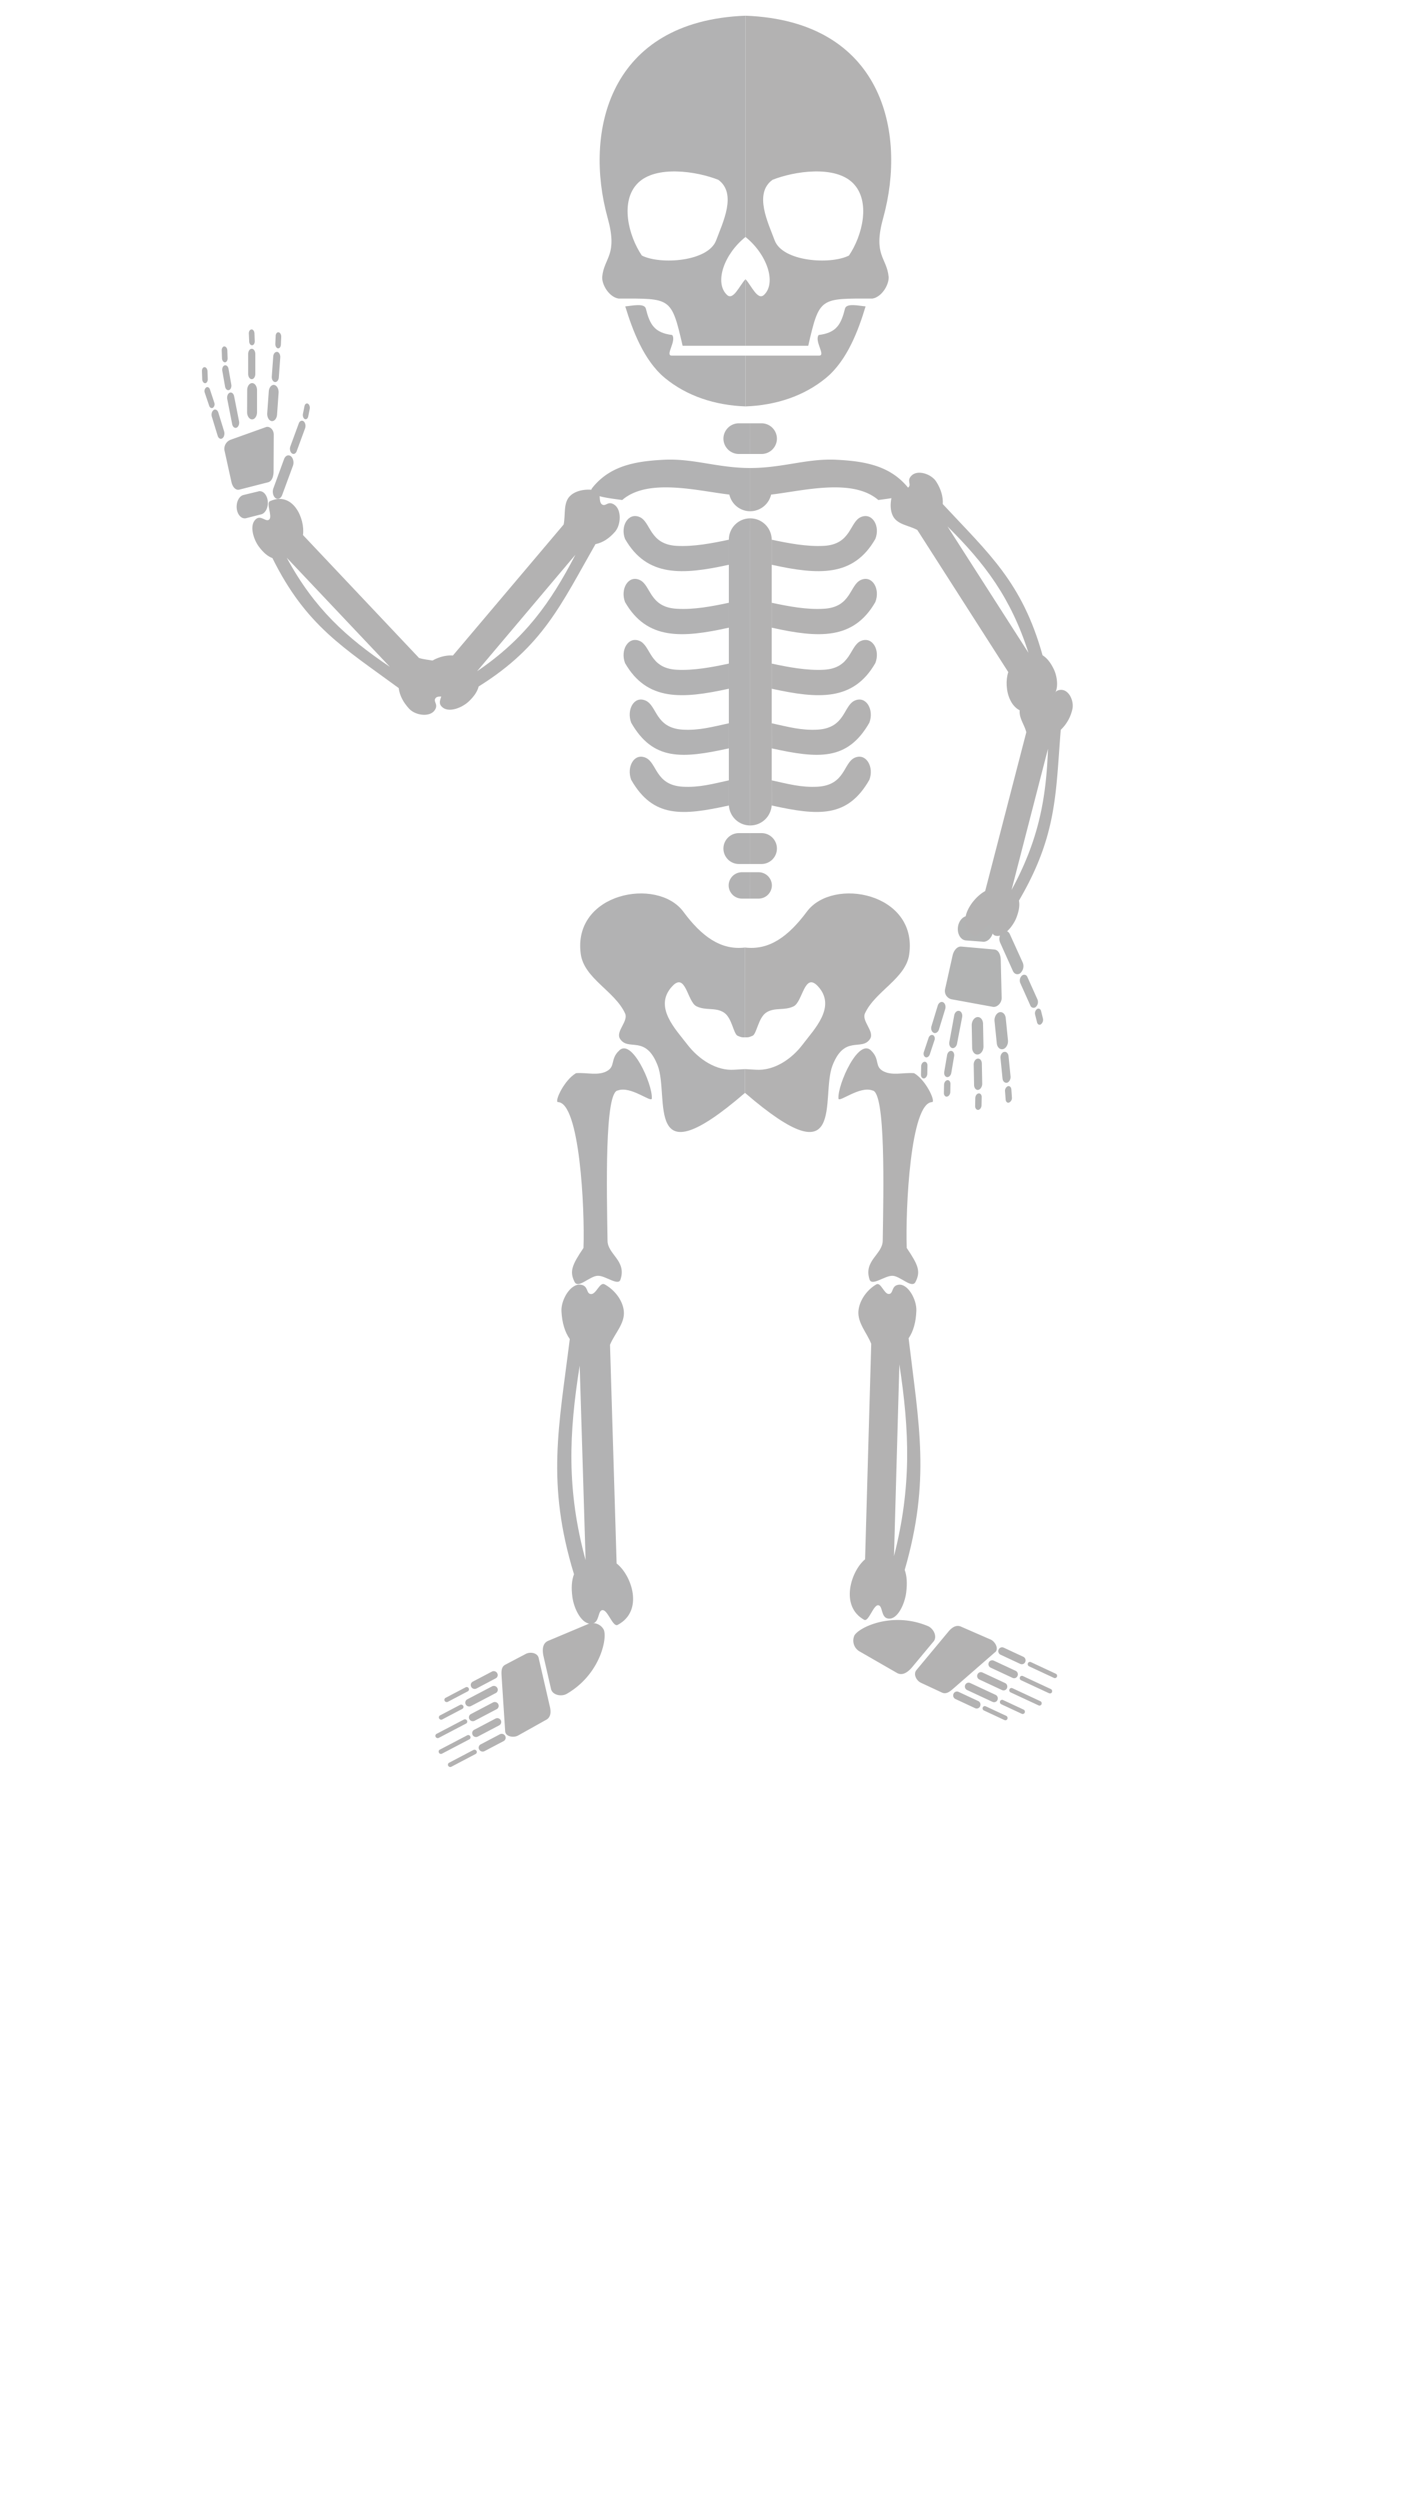 <svg id="Layer_1" data-name="Layer 1" xmlns="http://www.w3.org/2000/svg" viewBox="0 0 1080 1920"><defs><style>.cls-1{fill:#b2b2b3;}.cls-2{fill:#b2b3b3;}.cls-3{fill:#b3b2b2;}</style></defs><title>Untitled-2</title><path class="cls-1" d="M198.48,377.35l-11.55,2.79c-3.37.91-5.62,5.54-5.08,10.44h0c.58,4.88,3.77,8.17,7.15,7.36L200.55,395c3.36-.79,5.64-5.38,5.1-10.25v-.1h0c-.58-4.88-3.77-8.17-7.15-7.36Zm38-67.35h0c-1-.55-2.17.21-2.55,1.7q0,.14-.06.28l-1.17,5.77c-.35,1.7.29,3.5,1.44,4.08h0c1.1.49,2.27-.39,2.61-2l1.17-5.84c.3-1.67-.33-3.39-1.44-4Zm-22.54-54.82h0c-1.09-.17-2.07,1-2.19,2.55q0,.12,0,.24l-.27,6.07c-.05,1.73.81,3.24,2,3.48h0c1.15.15,2.17-1.09,2.27-2.75v0l.27-6.07C216.08,256.89,215.17,255.35,213.95,255.18ZM172.37,266h0c-1.11,0-2,1.24-2.07,2.85q0,.12,0,.23l.21,6.07c.09,1.72,1.08,3.06,2.27,3.08h0c1.15,0,2.07-1.39,2.06-3.05v0l-.21-6.07c-.09-1.72-1.08-3.06-2.27-3.08Zm20.82-13h0c-1.15,0-2.07,1.38-2.06,3v0l.27,6.07c0,1.72,1,3.08,2.2,3.08h0c1.11,0,2-1.24,2.07-2.85q0-.12,0-.23l-.21-6.07c-.09-1.72-1.08-3.06-2.27-3.08Zm-36.07,28.94h0c-1.1,0-2,1.27-2,2.86q0,.11,0,.22l.21,6.07c0,1.74,1,3.14,2.2,3.18h0c1.11,0,2-1.24,2.07-2.85q0-.17,0-.33l-.21-6.07c-.1-1.72-1.08-3.05-2.27-3.08Zm1.21,15.64h0a3.49,3.49,0,0,0-1.1,3.81q0,.14.09.27l3.37,10c.56,1.49,1.81,2.12,2.89,1.46h0a3.41,3.41,0,0,0,1.09-3.73q0-.13-.08-.25L161.24,299c-.54-1.52-1.81-2.16-2.89-1.46Zm14.22-17h0c-1.25.36-2.06,2.12-1.81,3.93l0,.16,2.15,12.2c.33,1.9,1.63,3.08,3,2.69h0c1.28-.43,2.09-2.28,1.79-4.14v0l-2.13-12.14c-.33-1.9-1.63-3.08-3-2.69Zm20.82-12.73h0c-1.52,0-2.75,1.78-2.75,4v15.33c0,2.19,1.23,4,2.75,4h0c1.52,0,2.74-1.79,2.75-4V271.82C196.12,269.62,194.89,267.84,193.38,267.84Zm19.51,2.39h0c-1.52-.21-2.87,1.38-3,3.58L208.77,289c-.2,2.12.82,4.07,2.28,4.36l.12,0h0c1.49.23,2.84-1.32,3-3.48l1.1-15.33c.16-2.17-.91-4.12-2.41-4.38Zm20.34,53.3h0c-1.33-1-3-.31-3.71,1.59L223,342.86c-.67,1.93-.15,4.27,1.17,5.27h0c1.33,1,3,.33,3.71-1.59l6.46-17.6c.71-1.93.22-4.32-1.1-5.37Zm-69.1-8.65h0c-1.36.86-2,3.16-1.39,5.13v0l4.46,14.6c.6,2,2.19,2.87,3.55,2h0c1.39-.9,2-3.24,1.44-5.27l-4.46-14.52c-.63-2-2.26-2.88-3.64-2Zm12.36-13.33h0c-1.45.59-2.31,2.76-1.92,4.87l3.78,19.3c.42,2.09,1.92,3.29,3.37,2.69h0c1.45-.59,2.31-2.76,1.92-4.87l-3.78-19.2C179.45,302.23,178,301,176.49,301.55Zm46.86,48.74h0c-1.86-1.41-4.16-.39-5.15,2.29L210,375c-1,2.69-.26,6,1.58,7.46h0c1.86,1.4,4.15.38,5.15-2.29l8.25-22.38c1-2.69.27-6-1.58-7.46Zm-29.68-56.1h0c-2.06,0-3.75,2.33-3.78,5.31q0,.08,0,.16l-.07,16.91c0,3,1.75,5.49,3.85,5.47h0c2.08,0,3.76-2.46,3.78-5.47V299.66c0-3-1.68-5.46-3.76-5.47h0Zm17,1.39h0c-2.08-.3-3.94,1.87-4.19,4.87l-1.21,16.85c-.19,3,1.3,5.68,3.36,6.07h0c2.08.27,3.93-1.89,4.19-4.88L214,301.7c.21-3-1.29-5.71-3.37-6.07ZM176.7,337.86,204.23,328c2.75-1,6.05,1.79,6.05,5.77L210.15,362c0,4-1.37,7.66-4.19,8.35L183.83,376c-2.81.73-5.22-2.09-6.05-5.84l-5.27-23.9a7.37,7.37,0,0,1,4.19-8.36Z"/><path class="cls-2" d="M755,723.16l-13.2-1c-3.85-.41-6.51-4.83-6-10h0c.56-5.13,4.14-9,8-8.73L757,704.6c3.84.29,6.53,4.66,6,9.77v.1h0c-.56,5.13-4.14,9-8,8.73Zm44.58,63.46h0c-1.14.74-2.45.17-2.92-1.28a3.33,3.33,0,0,1-.09-.36l-1.44-5.77a4.15,4.15,0,0,1,1.56-4.44h0c1.24-.68,2.59,0,3,1.63l1.45,5.84a4.34,4.34,0,0,1-1.57,4.33ZM775,846.74h0c-1.24.35-2.38-.68-2.54-2.29q0-.12,0-.24L772,838a3.84,3.84,0,0,1,2.23-3.91h0c1.31-.33,2.49.79,2.63,2.49v0l.43,6.22a3.83,3.83,0,0,1-2.28,3.92Zm-47.55-4.59h0c-1.27.22-2.35-1-2.41-2.61q0-.12,0-.24l.12-6.29c.07-1.79,1.17-3.32,2.52-3.54h0c1.31-.17,2.39,1.09,2.41,2.81v0l-.12,6.29c-.07,1.79-1.16,3.32-2.52,3.54Zm24,10.14h0c-1.31.17-2.39-1.09-2.41-2.81v0l.12-6.29c.07-1.79,1.16-3.32,2.52-3.54h0c1.27-.22,2.35,1,2.41,2.61q0,.12,0,.24l-.12,6.29c-.07,1.79-1.17,3.32-2.52,3.54Zm-41.64-24.14h0c-1.25.2-2.3-1-2.36-2.59q0-.13,0-.26l.12-6.29c0-1.81,1.06-3.43,2.44-3.63h0c1.27-.22,2.35.94,2.41,2.6q0,.18,0,.35l-.12,6.29c-.08,1.79-1.17,3.32-2.52,3.54Zm1.1-16.33h0c-1.19-.47-1.78-2.15-1.32-3.76q0-.15.09-.29l3.64-10.9c.61-1.63,2-2.48,3.26-2h0c1.16.45,1.75,2.1,1.31,3.67q0,.14-.09.27l-3.64,11C713.5,811.5,712.07,812.37,710.83,811.82Zm16.53,15.3h0c-1.43-.17-2.39-1.86-2.14-3.76l0-.17,2.19-12.93c.34-2,1.8-3.44,3.31-3.24h0c1.47.24,2.42,2,2.12,4v0l-2.19,12.86c-.34,2-1.8,3.44-3.31,3.24Zm24,9.84h0c-1.73.24-3.16-1.4-3.21-3.67l-.3-15.82c0-2.26,1.33-4.29,3.05-4.54h0c1.73-.23,3.16,1.41,3.21,3.67l.3,15.82C754.41,834.67,753,836.7,751.32,836.95Zm22.15-5.54h0c-1.72.46-3.29-1-3.52-3.21l-1.55-15.52c-.27-2.15.86-4.33,2.52-4.86l.14,0h0c1.7-.47,3.26.91,3.51,3.11l1.55,15.64c.2,2.2-1,4.36-2.65,4.9Zm22.12-58.22h0a2.61,2.61,0,0,1-4.26-1.05l-7.75-17.28a5.12,5.12,0,0,1,1.23-5.62h0a2.6,2.6,0,0,1,4.26,1.05l7.7,17.14a5.2,5.2,0,0,1-1.15,5.72Zm-78.52,19.89h0c-1.57-.68-2.32-3-1.68-5.08v0l4.81-15.77c.64-2.13,2.44-3.3,4-2.63h0c1.6.7,2.38,3,1.75,5.21l-4.81,15.69c-.68,2.16-2.51,3.33-4.11,2.63Zm14.34,11.79h0c-1.68-.37-2.71-2.48-2.3-4.73L733,779.62c.43-2.22,2.13-3.7,3.78-3.31h0c1.67.37,2.69,2.48,2.29,4.72l-3.93,20.41c-.42,2.23-2.11,3.75-3.78,3.4Zm52.42-57.71h0c-2.09,1.75-4.73,1.06-5.91-1.54l-9.83-21.83a7.23,7.23,0,0,1,1.65-7.95h0c2.05-1.74,4.66-1.07,5.82,1.51l0,0,9.91,21.8a7.19,7.19,0,0,1-1.66,7.95Zm-32.71,62.58h0c-2.39.35-4.4-1.9-4.49-5l-.33-17.46c0-3.11,1.83-5.88,4.2-6.24h0c2.39-.35,4.4,1.9,4.49,5l.33,17.45c.06,3.11-1.8,5.9-4.17,6.24h0Zm19.3-4.13h0c-2.36.64-4.53-1.3-4.87-4.36l-1.73-17.13c-.27-3.07,1.37-6.07,3.72-6.79h0c2.36-.61,4.51,1.32,4.87,4.37l1.73,17.13c.29,3.08-1.36,6.1-3.72,6.79Zm-39.48-38.23,31.57,5.78c3.15.59,6.86-2.81,6.78-6.91l-.7-29.12c-.08-4.11-1.71-7.68-4.94-8l-25.31-2.24c-3.22-.31-5.9,3-6.78,7L726,759.38a6.56,6.56,0,0,0,4.94,8Z"/><path class="cls-3" d="M572.27,727.63c18.66,2.24,33.31-8.5,47.48-27.52,20-27,85.28-14.41,78.66,32.72-2.6,18.66-26.1,28.23-34,45.35-2.72,6,7.44,13.82,4,19.49-6.26,10-19.61-3.54-28.94,20.55s11.46,88.82-67.21,21V821l8.39.47c13.7.94,27.28-7.91,36-19.49s26.1-28.82,11.7-44.53c-10.51-11.46-11.7,11.93-18.78,15.36s-14.41.59-20.79,4.61-7.44,16.54-10.75,18-4,1.18-5.79,1.18Z"/><path class="cls-3" d="M669.83,807.47c5.79,6.26,2.25,11.22,8,14.76,7,4.25,16.18,1.18,24.33,1.89,9,5.2,16.53,21.38,13.94,22.21-16.77,0-20.67,82.33-19.61,112,8.86,13.11,10.87,18.07,6.73,26.1-2.72,5.43-11.58-4.49-17.6-4.72s-16.07,8.39-17.72,2.71c-4.61-14.41,10-19.13,10.16-29.64.59-38.51,2.36-114.81-8-115.4-9.68-3.66-25.63,9.57-26,6.26-.94-10.51,16-48.54,25.75-36.14Z"/><path class="cls-3" d="M619,823.88c4.61,3.07,5,10.4.83,16.54s-11,8.74-15.59,5.79-4.84-10.51-.83-16.65,11.1-8.62,15.59-5.67Z"/><path class="cls-1" d="M572.27,727.63c-18.54,2.24-33.31-8.5-47.36-27.52-20.08-27-85.4-14.41-78.78,32.72,2.72,18.66,26.1,28.23,34,45.35,2.84,6-7.44,13.82-3.9,19.49,6.26,10,19.61-3.54,28.94,20.55s-11.46,88.82,67.09,21V821l-8.39.47c-13.58.94-27.16-7.91-36-19.49s-26.1-28.82-11.57-44.53c10.51-11.46,11.57,11.93,18.78,15.36s14.29.59,20.79,4.61,7.44,16.54,10.75,18,4,1.18,5.67,1.18Z"/><path class="cls-1" d="M474.83,807.47c-5.79,6.26-2.36,11.22-8.15,14.76-6.85,4.25-16.18,1.18-24.21,1.89-9,5.2-16.53,21.38-14,22.21,16.89,0,20.79,82.33,19.73,112-8.86,13.11-10.87,18.07-6.85,26.1,2.83,5.43,11.57-4.49,17.72-4.72,5.91-.35,16.06,8.39,17.6,2.71,4.72-14.41-9.92-19.13-10-29.64-.59-38.51-2.36-114.81,8-115.4,9.68-3.66,25.63,9.57,26,6.26.94-10.51-16-48.54-25.75-36.14Z"/><path class="cls-1" d="M525.5,823.88c-4.49,3.07-4.84,10.4-.83,16.54s11.1,8.74,15.59,5.79,5-10.51.83-16.65-11-8.62-15.59-5.67Z"/><path class="cls-3" d="M576.24,398.06a16.5,16.5,0,0,1,16.53,16.38V617.5a16.5,16.5,0,0,1-16.53,16.38Z"/><path class="cls-3" d="M592.77,414.44c12.65,2.73,27.16,5.46,40.09,4.74,21.12-1.15,19.68-18.39,28.45-22.13s15,7,11.07,16.81c-16.81,29.32-43.69,27.73-79.61,19.83Z"/><path class="cls-3" d="M592.77,462.87c12.65,2.73,27.16,5.46,40.09,4.6,21.12-1.15,19.68-18.25,28.45-22.13s15,7,11.07,17C655.56,491.61,628.69,490,592.77,482Z"/><path class="cls-3" d="M592.77,555.42c12.65,2.73,22.56,5.6,35.35,4.89,21.27-1.31,19.68-18.4,28.45-22.31s15,7,11.21,17c-16.81,29.31-39.09,27.59-75,19.69Z"/><path class="cls-3" d="M592.77,509.58c12.65,2.73,27.16,5.46,40.09,4.74,21.12-1.15,19.68-18.39,28.45-22.13s15,7,11.07,17c-16.81,29.32-43.69,27.59-79.61,19.69Z"/><path class="cls-3" d="M592.77,599.25c12.65,2.73,22.56,5.6,35.35,4.89,21.27-1.29,19.68-18.39,28.45-22.27s15,7.18,11.21,17c-16.81,29.32-39.09,27.59-75,19.69Z"/><path class="cls-3" d="M592.33,379.81c24.43-2.87,62.51-12.93,82.34,4.17,8.91-1.29,28.17-3,22.85-9.49-13.65-16.81-32.91-20.26-54.46-21.41-22.71-1.29-41.67,6.32-66.82,6.32v33.2a16.62,16.62,0,0,0,16.09-12.79Z"/><path class="cls-3" d="M576.24,325.06H585a11.84,11.84,0,0,1,11.78,11.78h0A11.84,11.84,0,0,1,585,348.63h-8.77Z"/><path class="cls-3" d="M576.24,639.77H585a11.84,11.84,0,0,1,11.78,11.79h0A11.87,11.87,0,0,1,585,663.49h-8.77Z"/><path class="cls-3" d="M576.24,669.81h6.47a10.21,10.21,0,0,1,10.2,10.06h0a10.24,10.24,0,0,1-10.2,10.2h-6.47Z"/><path class="cls-1" d="M576.24,398.06a16.37,16.37,0,0,0-16.38,16.36V617.5a16.37,16.37,0,0,0,16.36,16.38h0Z"/><path class="cls-1" d="M559.86,414.44c-12.65,2.73-27.16,5.46-40.09,4.74-21.12-1.15-19.69-18.39-28.45-22.13s-15,7-11.21,16.81c16.82,29.32,43.83,27.73,79.76,19.83Z"/><path class="cls-1" d="M559.86,462.87c-12.65,2.73-27.16,5.46-40.09,4.6-21.12-1.15-19.69-18.25-28.45-22.13s-15,7-11.21,17C496.92,491.61,523.93,490,559.86,482Z"/><path class="cls-1" d="M559.86,555.42c-12.65,2.73-22.56,5.6-35.49,4.89-21.13-1.31-19.55-18.4-28.46-22.31s-14.8,7-11.07,17c16.81,29.31,39.09,27.59,75,19.69Z"/><path class="cls-1" d="M559.86,509.58c-12.65,2.73-27.16,5.46-40.09,4.74-21.12-1.15-19.69-18.39-28.45-22.13s-15,7-11.21,17c16.82,29.32,43.83,27.59,79.76,19.69Z"/><path class="cls-1" d="M559.86,599.25c-12.65,2.73-22.56,5.6-35.49,4.89-21.12-1.29-19.54-18.39-28.45-22.27s-14.8,7.18-11.07,17c16.81,29.32,39.09,27.59,75,19.69Z"/><path class="cls-1" d="M560.29,379.81c-24.43-2.87-62.65-12.93-82.34,4.17-8.91-1.29-28.31-3-22.85-9.49,13.51-16.81,32.76-20.26,54.32-21.41,22.85-1.29,41.82,6.32,66.82,6.32v33.2a16.46,16.46,0,0,1-16-12.79Z"/><path class="cls-1" d="M576.24,325.06h-8.63a11.87,11.87,0,0,0-11.92,11.78h0a11.87,11.87,0,0,0,11.92,11.79h8.63Z"/><path class="cls-1" d="M576.24,639.77h-8.63a11.87,11.87,0,0,0-11.92,11.79h0a11.9,11.9,0,0,0,11.87,11.93h8.68Z"/><path class="cls-1" d="M576.24,669.81h-6.47a10.18,10.18,0,0,0-10.06,10.06h0a10.21,10.21,0,0,0,10.06,10.2h6.47Z"/><path class="cls-3" d="M572.65,12.06c105.12,4,124,89.18,105.83,155.08-8.15,29.17,2.72,30.36,4.13,45.59.24,6.26-5.43,15.36-12.4,16.54-40.28,0-40.75-1.3-49.37,36.26H572.65V214.39c4.61,5,9.33,16.77,14.29,12,9.57-9.21,2.36-31-14.29-44.41ZM652.14,196.2c10.39-15.36,16.89-41.81,3-55.63s-45.12-9.09-61.77-2.48c-14.53,10.63-3.31,33,1.65,46.42,6,16.42,42.87,19,57.17,11.69Z"/><path class="cls-3" d="M572.65,273.09v39c23.39-.83,45.12-8,62-22,16.06-13.35,24.68-36.26,30.24-54.81-4.73-.35-14.77-2.83-15.83,1.77-3,12-6.5,18.54-20.2,20.2-3.54,4.61,5.67,15.83.35,15.83Z"/><path class="cls-1" d="M572.65,12.06c-105.24,4-124.14,89.18-105.95,155.08,8.15,29.17-2.72,30.36-4.13,45.59-.24,6.26,5.43,15.36,12.52,16.54,40.16,0,40.63-1.3,49.25,36.26h48.31V214.39c-4.72,5-9.45,16.77-14.29,12-9.68-9.21-2.48-31,14.29-44.41ZM493,196.2c-10.39-15.36-16.89-41.81-3-55.63s45.12-9.09,61.77-2.48c14.53,10.63,3.31,33-1.65,46.42-6,16.42-42.88,19-57.17,11.69Z"/><path class="cls-1" d="M572.65,273.09v39c-23.51-.83-45.24-8-62.13-22-15.95-13.35-24.57-36.26-30.24-54.81,4.72-.35,14.76-2.83,15.83,1.77,3,12,6.5,18.54,20.2,20.2,3.54,4.61-5.67,15.83-.35,15.83Z"/><path class="cls-3" d="M717,1260.64l-16.29,19.55c-3.16,3.8-7.43,6.92-11.68,4.52l-28.51-16.4a9.58,9.58,0,0,1-4.39-12c2.47-6,28.5-19.32,56.54-7.64,4.49,1.89,7.56,8.21,4.34,12ZM773.84,1320h0a1.71,1.71,0,0,1-2.29.87l0,0-15.77-7.35a1.74,1.74,0,0,1-.89-2.26l0-.08h0a1.69,1.69,0,0,1,2.26-.88h0l15.76,7.35a1.84,1.84,0,0,1,.91,2.36Zm-20.94-9.76h0a2.9,2.9,0,0,1-3.84,1.53l-15.19-7.08a3.05,3.05,0,0,1-1.41-4h0a2.84,2.84,0,0,1,3.8-1.48h0l15.19,7.08a3,3,0,0,1,1.44,3.91h0Zm34.23,4.95h0a1.73,1.73,0,0,1-2.27.88l-15.8-7.37a1.83,1.83,0,0,1-.86-2.34h0a1.69,1.69,0,0,1,2.26-.88h0l15.8,7.37a1.78,1.78,0,0,1,.86,2.33Zm-20.94-9.76h0a2.84,2.84,0,0,1-3.8,1.48h0l-19.54-9.11a3,3,0,0,1-1.44-3.91h0a2.84,2.84,0,0,1,3.8-1.48h0l19.54,9.11a3,3,0,0,1,1.44,3.91h0Zm33.83,3.3h0a1.69,1.69,0,0,1-2.26.88h0l-21.5-10a1.78,1.78,0,0,1-.86-2.33h0a1.69,1.69,0,0,1,2.26-.88h0l21.49,10a1.78,1.78,0,0,1,.86,2.33h0Zm-26.52-12.36h0a2.84,2.84,0,0,1-3.8,1.48h0l-17.42-8.12a3,3,0,0,1-1.44-3.91h0a2.84,2.84,0,0,1,3.8-1.48h0l17.41,8.11a3,3,0,0,1,1.44,3.91h0Zm34.6,3h0a1.66,1.66,0,0,1-2.2.92l-.08,0-21.5-10a1.74,1.74,0,0,1-.89-2.26l0-.08h0a1.69,1.69,0,0,1,2.26-.88h0l21.49,10a1.78,1.78,0,0,1,.86,2.33h0ZM781.58,1287h0a2.84,2.84,0,0,1-3.8,1.48h0L761,1280.65a3,3,0,0,1-1.49-3.95h0a2.89,2.89,0,0,1,3.87-1.45l16.79,7.82a3,3,0,0,1,1.44,3.91h0Zm30.28.63h0a1.73,1.73,0,0,1-2.27.88l-19.16-8.93a1.83,1.83,0,0,1-.86-2.34h0a1.69,1.69,0,0,1,2.26-.88h0L811,1285.3a1.78,1.78,0,0,1,.86,2.33h0Zm-24.35-11.35h0a2.84,2.84,0,0,1-3.8,1.48h0l-15.19-7.08a3,3,0,0,1-1.44-3.91h0a2.9,2.9,0,0,1,3.84-1.53l15.18,7.07a3.05,3.05,0,0,1,1.41,4Zm-23.14-7.53L733,1296.08c-3,2.6-5.92,5.34-9.49,3.67l-16.07-7.49c-3.57-1.67-6.09-6.64-3.52-9.74l24.77-29.78c2.55-3,5.87-5.22,9.47-3.62l22.7,9.89c3.63,1.55,6.54,7.15,3.57,9.77Z"/><path class="cls-1" d="M468.57,1032.64l5.08,168h0c11.46,8.87,21.19,36.4.79,47.15-3.71,2-7.61-11.66-11.64-11.35-3.85.21-2,9.69-8.23,10.42-7.62,1-13.66-11.35-14.88-20.32-1-7.33-.53-13.1,1.22-17.64-21.36-69.86-11.64-113.14-3.24-180.6-3.85-5.47-5.93-12.58-6.39-21.35-.44-9,7.09-21.45,14.7-20.42,6.3.82,4,7,8,7.22s6.67-9.39,10.33-7.53c7,3.71,14.08,11.75,14.88,20.73.87,9.49-7.09,17.12-10.59,25.68Zm-18.74,165.53-4.55-149.45C437,1100.71,435.13,1144.13,449.84,1198.17Z"/><path class="cls-3" d="M669.22,1031.94l-4.72,165.49h0c-10.65,8.74-19.69,35.86-.74,46.44,3.44,1.94,7.08-11.48,10.82-11.18s1.87,9.55,7.73,10.26c7.07,1,12.68-11.18,13.77-20,.9-7.22.49-12.9-1.14-17.37,19.93-68.81,10.89-111.44,3-177.88,3.66-5.38,5.61-12.39,5.94-21,.41-8.84-6.59-21.13-13.66-20.12-5.78.81-3.74,6.88-7.4,7.11s-6.2-9.25-9.6-7.41c-6.51,3.66-13,11.58-13.83,20.42-.73,9.35,6.59,16.87,9.84,25.29Zm17.49,163,4.13-147.2C698.65,1099,700.28,1141.75,686.71,1195Z"/><path class="cls-3" d="M432.88,402.88l-85,100.52h0c-12.61-1.07-33,10.33-23.39,28.57,1.74,3.32,11.17-2.83,13.94-.35s-3.23,7.11,1,11.15c5,5,15.4.79,20.59-4.06,4.24-4,6.72-7.76,7.65-11.55,49.37-30.78,63.26-63,89.75-109.31,5.5-1.12,10.47-4.3,15-9.5,4.66-5.28,5.23-17.25-.79-20.95-4.91-3-6.3,2-9.28-.09s-.3-9.58-3.86-10.52c-6.88-1.71-15.85-.75-20.83,4.28-5.16,5.39-3.14,14.58-4.74,21.84ZM366.43,515.49,442,426C422.93,462.82,403.18,490.54,366.43,515.49Z"/><path class="cls-3" d="M704.61,406.95l69.89,109.18h0c-4.07,12,1.22,34.78,20.05,30.29,3.43-.81.19-11.6,3.11-13.64s5.63,5,10.32,2c5.73-3.56,4.5-14.75,1.4-21.07-2.53-5.17-5.36-8.58-8.55-10.49-15.65-56.11-41.31-78.12-76.66-116.13.34-5.64-1.31-11.31-4.9-17.06-3.62-5.93-14.29-9.65-19.12-4.79-4,4,.26,6.65-2.37,9s-8.73-2.25-10.45,1c-3.23,6.23-4.58,15.2-1.26,21.37,3.6,6.44,12.4,6.91,18.56,10.39ZM790,501.32l-62.22-97.08C756.32,432.5,776.5,459,790,501.32Z"/><path class="cls-3" d="M423.22,1296.86l-5.68-24.8c-1.11-4.82-1-10.1,3.48-12l30.32-12.75a9.58,9.58,0,0,1,12.22,3.78c3.32,5.63-1.89,34.38-28.17,49.62-4.22,2.43-11.11,1-12.17-3.81Zm-81.64,9.3h0a1.71,1.71,0,0,1,.69-2.35l0,0,15.4-8.09a1.74,1.74,0,0,1,2.34.66l0,.08h0a1.69,1.69,0,0,1-.67,2.34h0L344,1306.87a1.84,1.84,0,0,1-2.43-.71ZM362,1295.41h0a2.9,2.9,0,0,1,1.1-4l14.83-7.8a3.05,3.05,0,0,1,4,1.29h0a2.84,2.84,0,0,1-1.13,3.92h0L366,1296.64a3,3,0,0,1-4-1.22h0Zm-24.68,24.24h0a1.73,1.73,0,0,1,.68-2.34l15.44-8.11a1.83,1.83,0,0,1,2.38.74h0a1.69,1.69,0,0,1-.67,2.34h0l-15.44,8.11a1.78,1.78,0,0,1-2.37-.73Zm20.45-10.75h0a2.84,2.84,0,0,1,1.13-3.92h0l19.09-10a3,3,0,0,1,4,1.22h0a2.84,2.84,0,0,1-1.13,3.92h0l-19.08,10a3,3,0,0,1-4-1.22h0Zm-23.11,24.92h0a1.69,1.69,0,0,1,.67-2.34h0l21-11a1.78,1.78,0,0,1,2.37.73h0a1.69,1.69,0,0,1-.67,2.34h0l-21,11a1.78,1.78,0,0,1-2.37-.73h0Zm25.9-13.61h0a2.84,2.84,0,0,1,1.13-3.92h0l17-8.94a3,3,0,0,1,4,1.22h0a2.84,2.84,0,0,1-1.13,3.92h0l-17,8.94a3,3,0,0,1-4-1.22h0Zm-23.38,25.69h0a1.66,1.66,0,0,1,.6-2.3l.07,0,21-11a1.74,1.74,0,0,1,2.34.66l0,.08h0a1.69,1.69,0,0,1-.67,2.34h0l-21,11a1.78,1.78,0,0,1-2.37-.73h0Zm25.9-13.61h0a2.84,2.84,0,0,1,1.13-3.92h0l16.41-8.63a3,3,0,0,1,4,1.2h0a2.89,2.89,0,0,1-1.19,4l-16.4,8.62a3,3,0,0,1-4-1.22h0ZM344.27,1356h0a1.73,1.73,0,0,1,.68-2.34l18.71-9.83a1.83,1.83,0,0,1,2.38.74h0a1.69,1.69,0,0,1-.67,2.34h0l-18.69,9.83a1.78,1.78,0,0,1-2.37-.73h0Zm23.78-12.5h0a2.84,2.84,0,0,1,1.13-3.92h0l14.83-7.8a3,3,0,0,1,4,1.22h0a2.9,2.9,0,0,1-1.1,4l-14.82,7.79a3.05,3.05,0,0,1-4-1.29Zm20-13.85-2.7-41.54c-.23-4-.66-7.95,2.83-9.78l15.7-8.25c3.49-1.83,9-.82,9.88,3.1l8.69,37.75c.87,3.87.6,7.83-2.86,9.72L398,1332.72c-3.43,1.95-9.65.87-9.93-3.07Z"/><path class="cls-3" d="M788.33,562.36,756.74,684.28h0c-11,6-23.57,25.6-8.34,34.24,2.76,1.58,8.24-8.17,11.54-7.78s.1,7.13,5.23,7.91c6.17,1.06,13.21-7.7,15.65-14.17,2-5.29,2.57-9.5,1.86-12.87,29.23-49.91,28.19-81.77,32.11-131.14a31.07,31.07,0,0,0,8.8-15.26c1.83-6.51-2.41-15.88-8.91-15.44-5.31.35-4.49,4.91-7.81,4.93s-4-7.09-7.37-5.89c-6.43,2.41-13.58,8-15.77,14.47-2.2,6.87,3.12,12.73,4.63,19.1ZM777,683.44l28-108.45C803.61,613.11,798,644.75,777,683.44Z"/><path class="cls-3" d="M321.72,505.11l-89-94.25h0c1.77-12.52-7.67-33.95-25.34-26-3.22,1.43,2,11.43-.52,14s-6.47-3.88-10.51,0c-5,4.57-1.68,15.33,2.55,21,3.45,4.61,6.86,7.44,10.36,8.71,25.83,52.21,55.14,69.06,97,99.82.72,5.61,3.39,10.87,8,15.84,4.66,5.15,15.84,6.82,19.68,1.14,3.14-4.63-1.5-6.49.65-9.27s9,.58,10.09-2.89c2-6.72,1.66-15.79-2.74-21.23-4.74-5.66-13.47-4.48-20.17-6.75ZM220.26,428.3l79.21,83.79C266.17,489.64,241.39,467.34,220.26,428.3Z"/></svg>